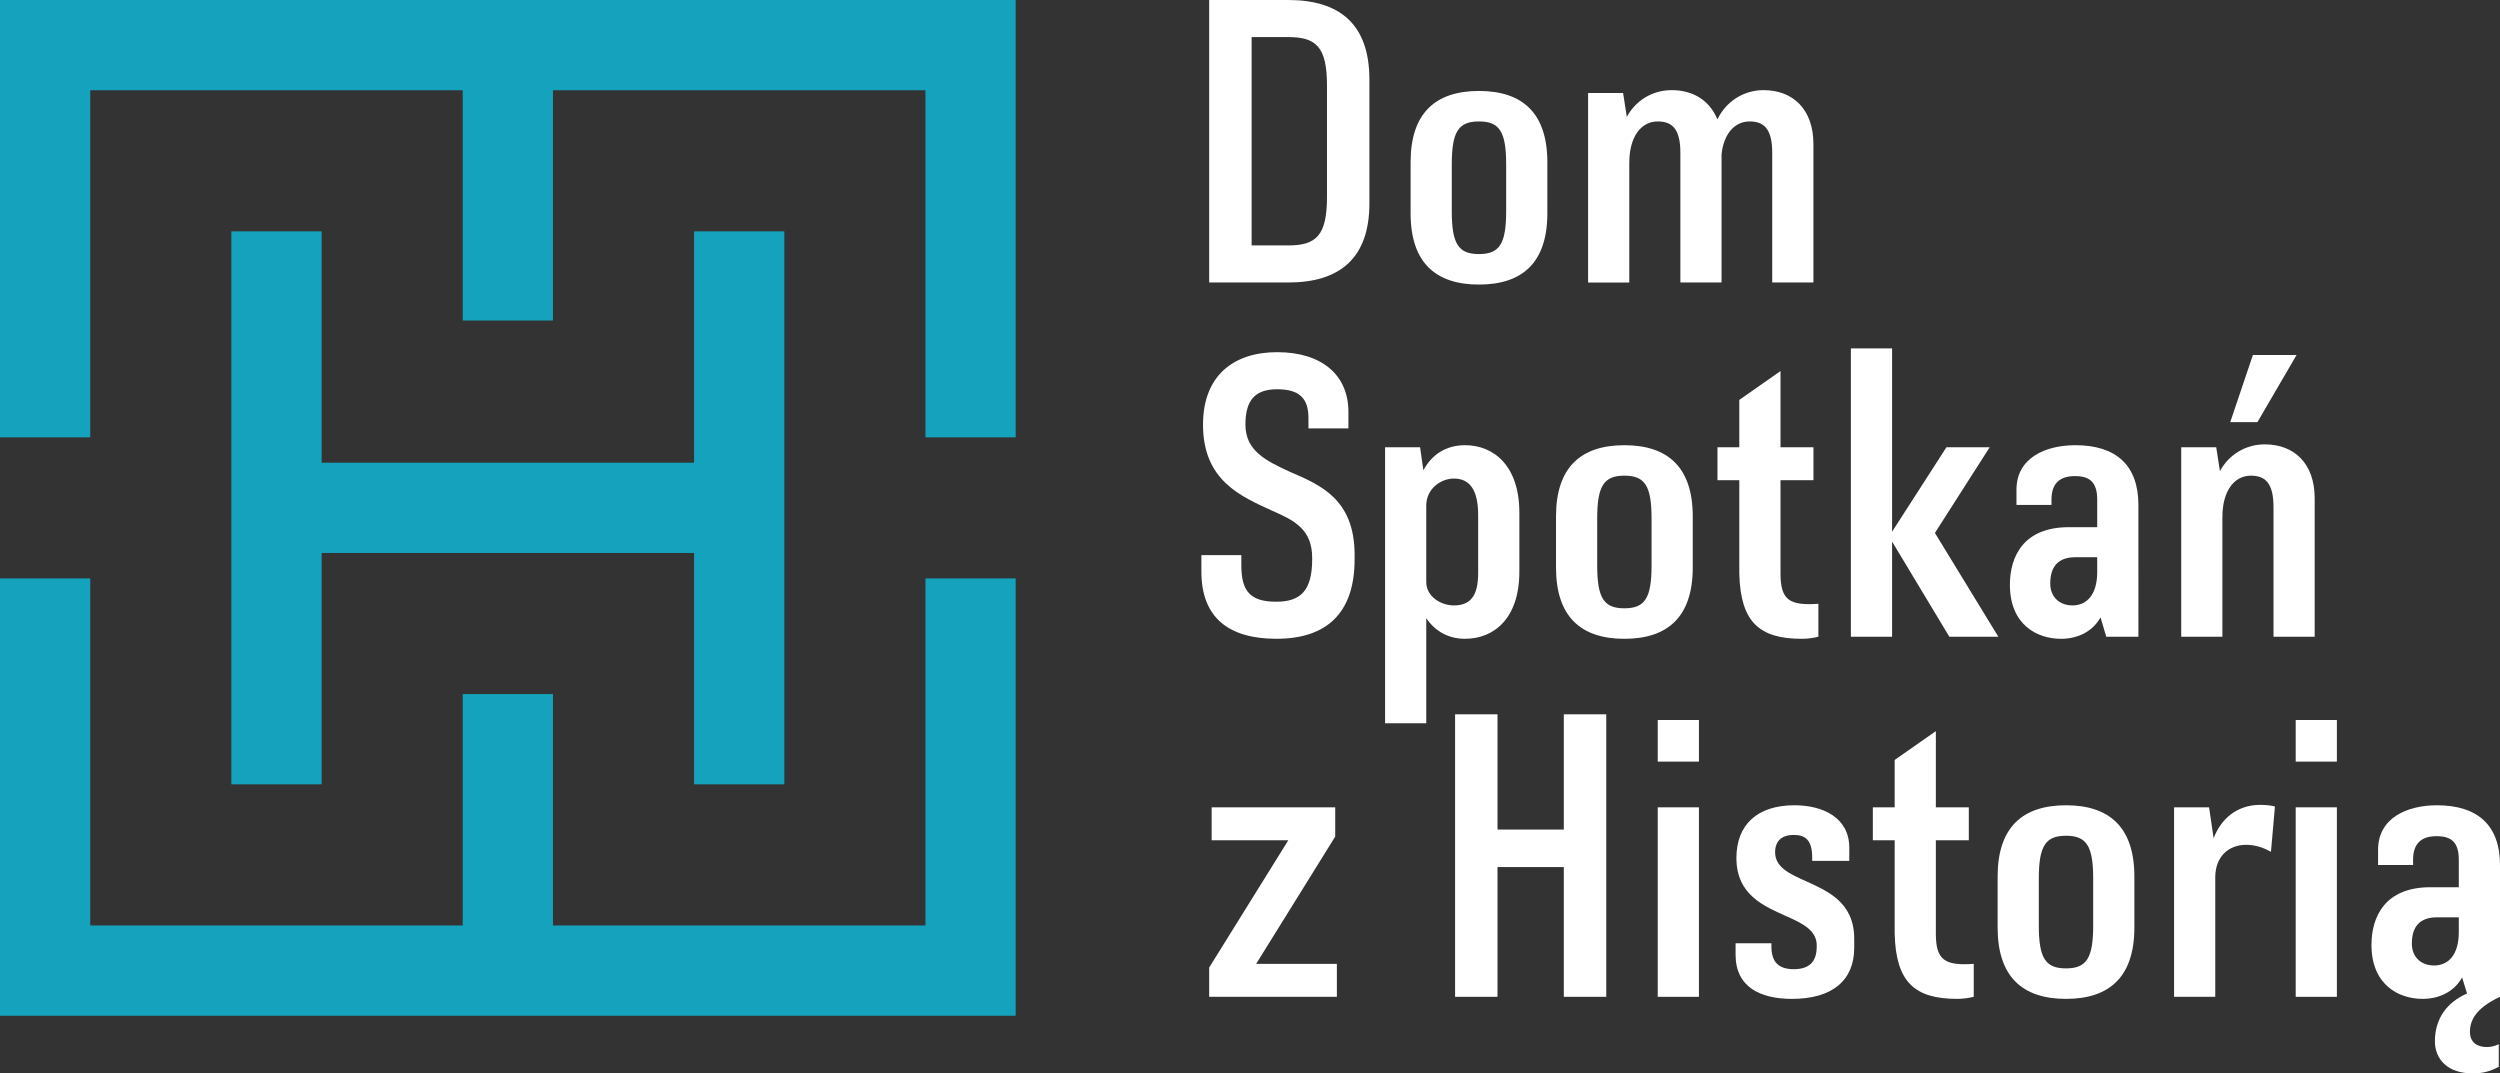 <?xml version="1.0" encoding="utf-8"?>
<!-- Generator: Adobe Illustrator 16.0.0, SVG Export Plug-In . SVG Version: 6.00 Build 0)  -->
<!DOCTYPE svg PUBLIC "-//W3C//DTD SVG 1.1//EN" "http://www.w3.org/Graphics/SVG/1.1/DTD/svg11.dtd">
<svg version="1.1" id="Layer_1" xmlns="http://www.w3.org/2000/svg" xmlns:xlink="http://www.w3.org/1999/xlink" x="0px" y="0px"
	 width="236.969px" height="101.747px" viewBox="0 0 236.969 101.747" enable-background="new 0 0 236.969 101.747"
	 xml:space="preserve">
<rect x="0" y="0" width="236.969" height="101.747" fill="#333333" stroke="none"/>
<g>
	<polygon fill="#ffffff" points="126.563,79.296 126.563,76.525 114.85,76.525 114.85,79.649 122.113,79.649 114.615,91.712
		114.615,94.486 126.719,94.486 126.719,91.362 119.067,91.362 	"/>
	<polygon fill="#ffffff" points="148.23,78.632 141.944,78.632 141.944,67.708 137.924,67.708 137.924,94.486 141.944,94.486
		141.944,82.187 148.23,82.187 148.23,94.486 152.253,94.486 152.253,67.708 148.23,67.708 	"/>
	<rect x="157.133" y="68.248" fill="#ffffff" width="3.905" height="3.943"/>
	<rect x="157.133" y="76.525" fill="#ffffff" width="3.905" height="17.961"/>
	<path fill="#ffffff" d="M171.072,83.474c-1.484-0.664-2.812-1.287-2.812-2.693c0-1.132,0.702-1.64,1.757-1.64
		c1.094,0,1.757,0.468,1.757,2.147v0.313h3.515V80.35c0-2.849-2.5-4.021-5.193-4.021c-3.554,0-5.506,1.873-5.506,4.996
		c0,3.555,2.694,4.607,4.88,5.584c1.484,0.664,2.733,1.329,2.733,2.695v0.115c0,1.446-0.702,2.148-2.186,2.148
		c-1.484,0-2.109-0.741-2.109-2.148V89.41h-3.396v1.092c0,3.086,2.383,4.18,5.349,4.18c3.827,0,5.896-1.758,5.896-4.843V88.98
		C175.757,85.505,173.219,84.451,171.072,83.474z"/>
	<path fill="#ffffff" d="M183.495,88.511v-8.862h3.123v-3.124h-3.123v-7.223l-3.904,2.733v4.489h-2.069v3.124h2.069v8.862
		c0.116,4.607,1.912,6.17,5.935,6.17c0.546,0,1.093-0.08,1.561-0.195v-3.124C184.354,91.557,183.495,91.009,183.495,88.511z"/>
	<path fill="#ffffff" d="M195.832,76.33c-4.139,0-6.482,2.107-6.482,6.754v4.842c0,4.646,2.344,6.756,6.482,6.756
		c4.138,0,6.48-2.11,6.48-6.756v-4.842C202.313,78.437,199.97,76.33,195.832,76.33z M198.408,87.731c0,3.083-0.625,4.06-2.576,4.06
		c-1.952,0-2.578-0.977-2.578-4.06v-4.452c0-3.084,0.626-4.061,2.578-4.061c1.951,0,2.576,0.977,2.576,4.061V87.731z"/>
	<path fill="#ffffff" d="M209.824,79.454l-0.431-2.929h-3.318v17.961h3.904V83.163c0-1.952,1.249-3.085,2.929-3.085
		c0.74,0,1.521,0.195,2.342,0.663l0.02-0.12l0.366-4.174c-0.394-0.109-0.86-0.156-1.479-0.156
		C212.009,76.33,210.525,77.618,209.824,79.454z"/>
	<rect x="217.604" y="68.248" fill="#ffffff" width="3.903" height="3.943"/>
	<rect x="217.604" y="76.525" fill="#ffffff" width="3.903" height="17.961"/>
	<path fill="#ffffff" d="M236.969,94.486V81.992c0-3.789-2.146-5.662-5.974-5.662c-2.85,0-5.583,1.211-5.583,4.216v1.446h3.318
		v-0.508c0-1.563,0.82-2.225,2.225-2.225c1.367,0,2.109,0.545,2.109,2.225v2.615h-2.695c-4.254,0-5.583,2.732-5.583,5.467
		c0,3.786,2.578,5.115,4.843,5.115c1.757,0,3.084-0.821,3.747-2.031l0.47,1.523c-1.874,0.818-3.046,2.342-3.046,4.527
		c0,1.68,1.172,3.046,3.593,3.046c1.015,0,1.717-0.233,2.459-0.624v-2.146c-0.391,0.194-0.78,0.271-1.133,0.271
		c-0.896,0-1.6-0.429-1.6-1.443C234.119,96.476,234.978,95.421,236.969,94.486z M233.064,88.354c0,2.228-1.055,3.163-2.342,3.163
		c-1.251,0-2.109-0.82-2.109-2.069c0-1.6,0.742-2.498,2.382-2.498h2.069V88.354z"/>
	<path fill="#ffffff" d="M144.016,54.185v-5.583c0-4.451-2.42-6.403-5.154-6.403c-1.796,0-3.162,0.896-3.943,2.38l-0.313-2.185
		h-3.318v26.159h3.904v-9.957c0.82,1.21,2.069,1.953,3.67,1.953C141.596,60.55,144.016,58.636,144.016,54.185z M135.191,55.162
		v-7.223c0-1.64,1.406-2.577,2.615-2.577c1.523,0,2.305,1.093,2.305,3.477v5.464c0,2.148-0.703,3.084-2.305,3.084
		C136.598,57.386,135.191,56.566,135.191,55.162z"/>
	<polygon fill="#ffffff" points="179.346,51.336 184.773,60.355 189.419,60.355 183.406,50.515 188.598,42.395 184.498,42.395
		179.346,50.399 179.346,33.024 175.441,33.024 175.441,60.355 179.346,60.355 	"/>
	<path fill="#ffffff" d="M196.719,42.2c-2.85,0-5.583,1.209-5.583,4.215v1.446h3.319v-0.508c0-1.562,0.82-2.225,2.226-2.225
		c1.367,0,2.108,0.546,2.108,2.225v2.617h-2.693c-4.256,0-5.583,2.731-5.583,5.465c0,3.787,2.575,5.116,4.841,5.116
		c1.756,0,3.085-0.822,3.748-2.032l0.547,1.837h3.045V47.861C202.693,44.073,200.546,42.2,196.719,42.2z M198.789,54.224
		c0,2.227-1.053,3.162-2.343,3.162c-1.249,0-2.107-0.82-2.107-2.069c0-1.601,0.741-2.499,2.38-2.499h2.07V54.224z"/>
	<path fill="#ffffff" d="M210.657,48.993c0-2.421,1.094-3.905,2.695-3.905c1.366,0,2.147,0.703,2.147,2.968v12.299h3.904v-13.12
		c0-3.317-1.951-5.114-4.725-5.114c-1.875,0-3.437,1.015-4.255,2.537l-0.353-2.263h-3.318v17.96h3.903V48.993z"/>
	<polygon fill="#ffffff" points="217.686,33.648 213.548,33.648 211.4,40.013 213.977,40.013 	"/>
	<path fill="#ffffff" d="M160.452,53.794v-4.841c0-4.645-2.343-6.753-6.48-6.753c-4.14,0-6.481,2.108-6.481,6.753v4.841
		c0,4.646,2.342,6.756,6.481,6.756C158.109,60.55,160.452,58.441,160.452,53.794z M156.547,53.599c0,3.084-0.623,4.061-2.575,4.061
		s-2.577-0.977-2.577-4.061v-4.451c0-3.085,0.625-4.061,2.577-4.061s2.575,0.976,2.575,4.061V53.599z"/>
	<path fill="#ffffff" d="M164.864,54.38c0.117,4.607,1.912,6.17,5.934,6.17c0.548,0,1.094-0.08,1.562-0.195V57.23
		c-2.732,0.195-3.59-0.352-3.59-2.85v-8.862h3.122v-3.123h-3.122v-7.223l-3.905,2.732v4.491h-2.069v3.123h2.069V54.38z"/>
	<path fill="#ffffff" d="M122.229,44.705c-2.185-1.015-4.178-1.952-4.178-4.451c0-2.265,0.86-3.357,3.007-3.357
		c2.109,0,2.968,0.858,2.968,2.732v0.976h3.787v-1.561c0-3.514-2.538-5.662-6.755-5.662c-4.177,0-7.027,2.264-7.027,6.872
		c0,5.31,3.592,6.793,6.561,8.16c2.068,0.898,3.786,1.758,3.786,4.451v0.148c0,2.967-1.094,4.022-3.396,4.022
		c-2.381,0-3.319-0.897-3.319-3.437v-0.976h-3.786v1.562c0,4.412,2.654,6.365,7.105,6.365c4.762,0,7.418-2.423,7.418-7.537v-0.422
		C128.398,47.281,125.119,45.954,122.229,44.705z"/>
	<path fill="#ffffff" d="M154.438,15.415c0-2.42,1.095-3.904,2.693-3.904c1.367,0,2.148,0.702,2.148,2.967v12.299h3.903V14.634
		c0.195-1.951,1.25-3.123,2.656-3.123c1.366,0,2.147,0.702,2.147,2.967v12.299h3.904V13.659c0-3.319-1.953-5.115-4.726-5.115
		c-1.952,0-3.592,1.131-4.372,2.772c-0.741-1.796-2.303-2.772-4.332-2.772c-1.875,0-3.438,1.015-4.258,2.538l-0.351-2.265h-3.318
		v17.96h3.903V15.415z"/>
	<path fill="#ffffff" d="M122.111,0h-3.473h-4.023v26.777h1.797h5.699c4.881,0,7.691-2.304,7.691-7.497V7.535
		C129.803,2.304,126.992,0,122.111,0z M125.782,18.656c0,3.67-1.015,4.607-3.671,4.607h-3.473V3.515h3.473
		c2.656,0,3.671,0.936,3.671,4.606V18.656z"/>
	<path fill="#ffffff" d="M140.188,26.973c4.139,0,6.482-2.108,6.482-6.755v-4.841c0-4.646-2.344-6.755-6.482-6.755
		s-6.48,2.108-6.48,6.755v4.841C133.707,24.864,136.049,26.973,140.188,26.973z M137.611,15.572c0-3.084,0.624-4.061,2.576-4.061
		s2.578,0.976,2.578,4.061v4.451c0,3.084-0.626,4.061-2.578,4.061s-2.576-0.976-2.576-4.061V15.572z"/>
	<polygon fill="#14A2BC" points="21.93,21.93 21.93,74.345 30.486,74.345 30.486,52.415 65.79,52.415 65.79,74.345 74.346,74.345
		74.346,21.93 65.79,21.93 65.79,43.859 30.486,43.859 30.486,21.93 	"/>
	<polygon fill="#14A2BC" points="0,0.001 -0.002,0.001 0,41.451 8.555,41.451 8.555,8.555 43.86,8.555 43.86,30.382 52.416,30.382
		52.416,8.555 87.721,8.555 87.721,41.451 96.274,41.451 96.274,0.001 96.274,0 0,0 	"/>
	<polygon fill="#14A2BC" points="87.721,87.72 52.416,87.72 52.416,65.791 43.86,65.791 43.86,87.72 8.555,87.72 8.555,54.824
		0,54.824 -0.002,96.275 0,96.275 0,96.276 96.274,96.276 96.274,96.275 96.274,54.824 87.721,54.824 	"/>
</g>
</svg>
